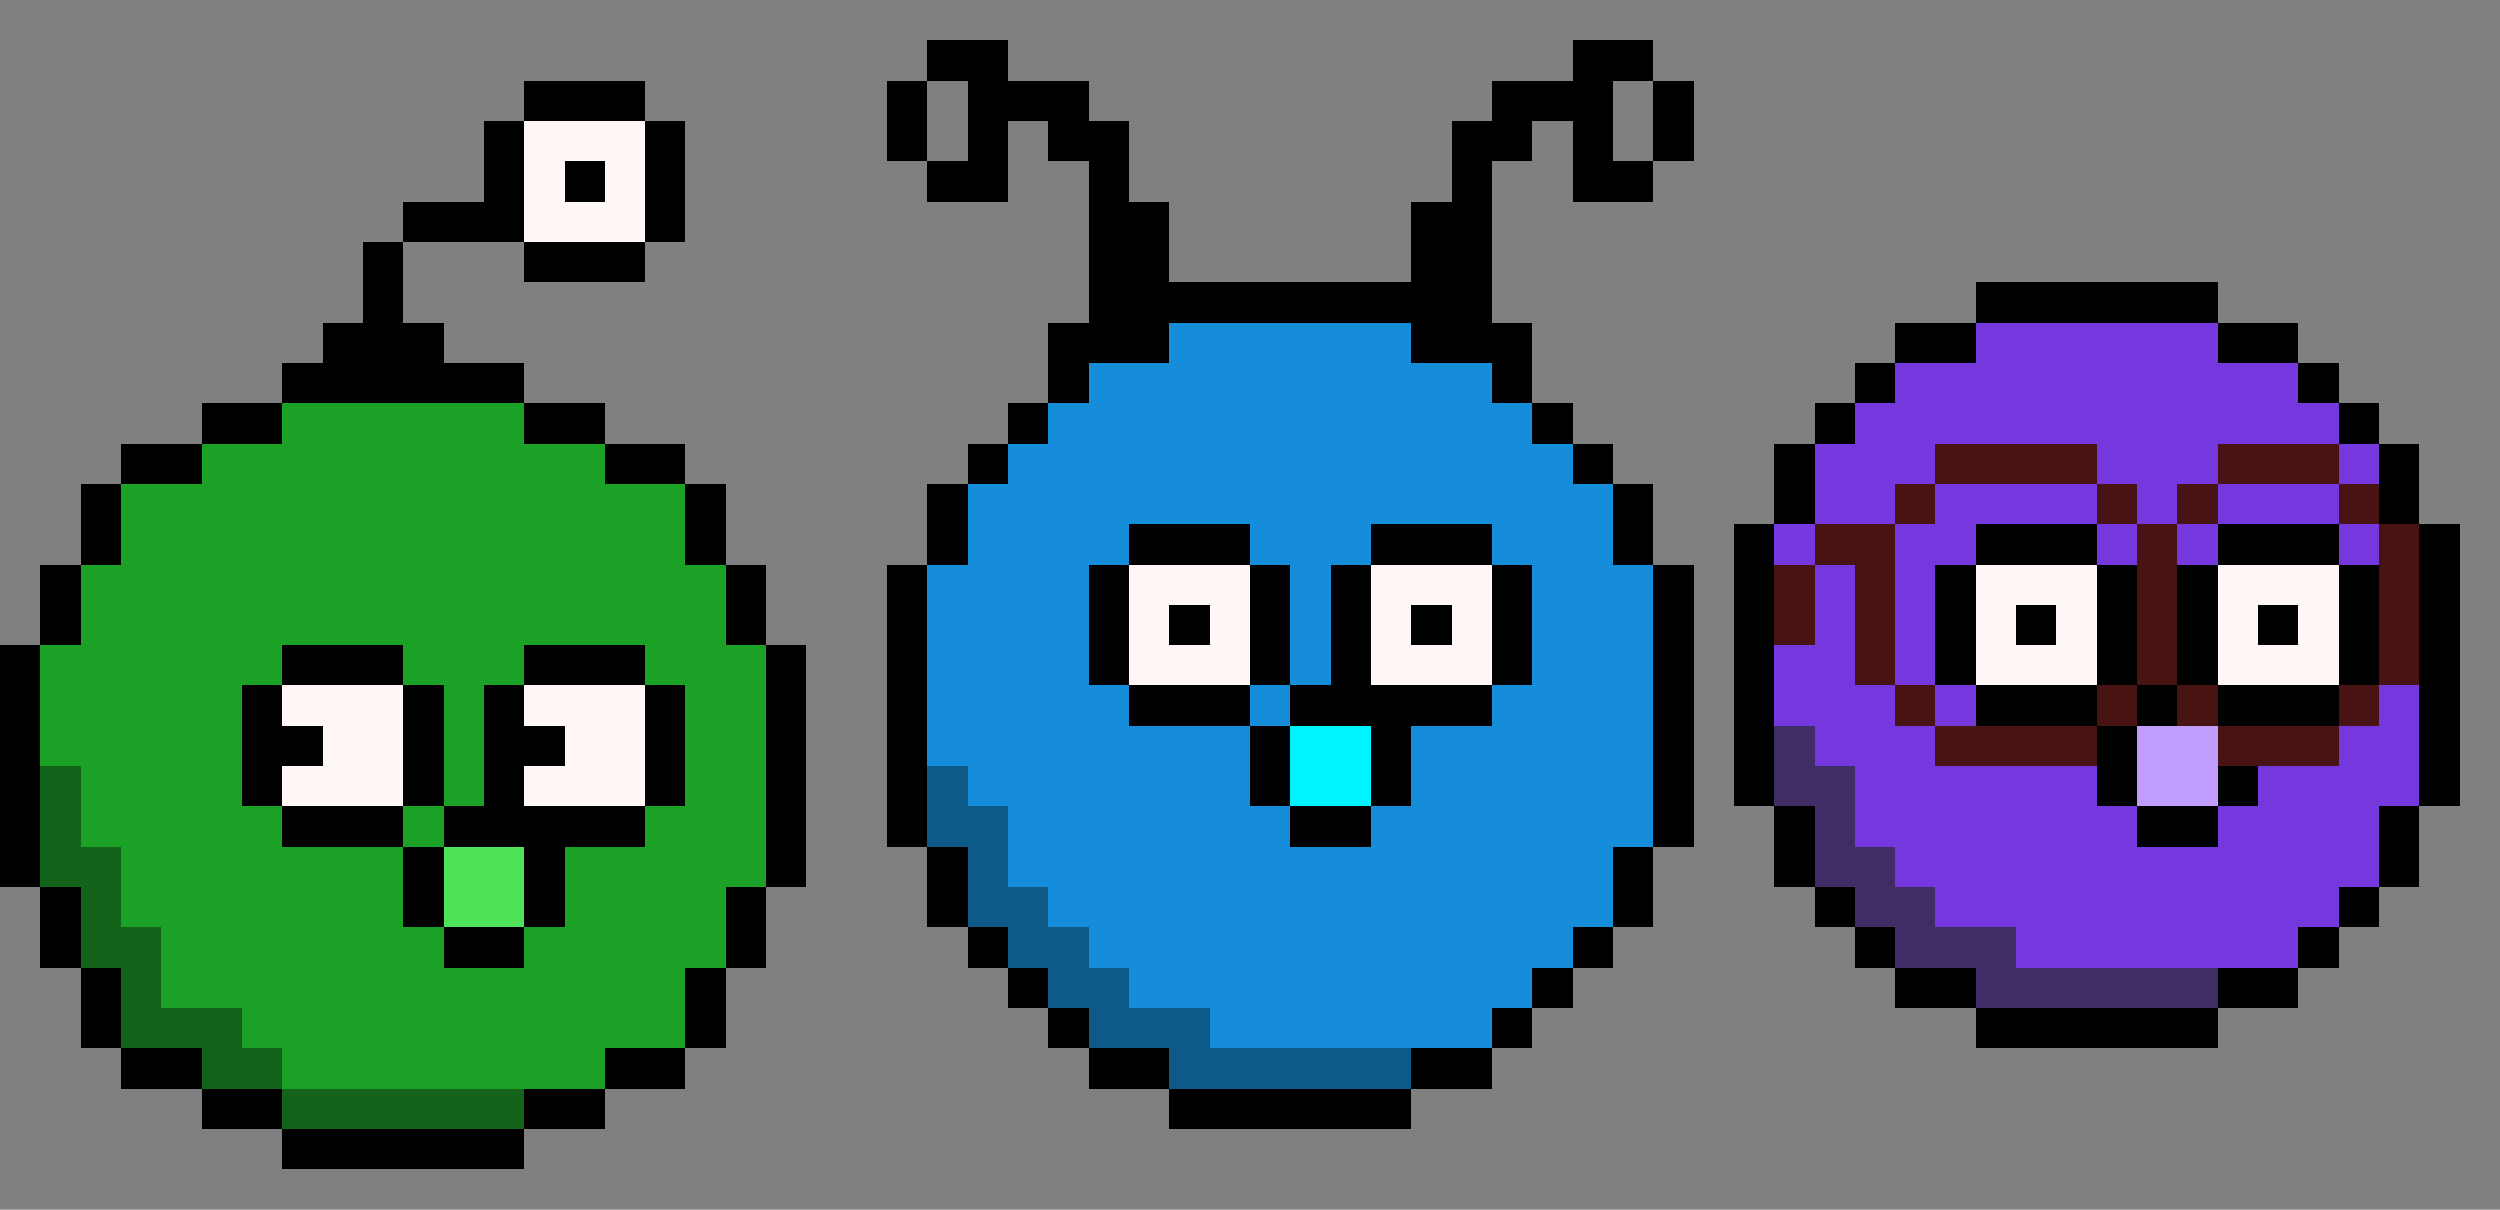 <svg xmlns="http://www.w3.org/2000/svg" viewBox="0 -0.5 62 30" shape-rendering="crispEdges">
<rect x="0" y="-0.5" width="62" height="30" fill="#808080" stroke="none"/>
<path stroke="#000000" d="M23 1h2M39 1h2M13 2h3M22 2h1M24 2h3M37 2h3M41 2h1M12 3h1M16 3h1M22 3h1M24 3h1M26 3h2M36 3h2M39 3h1M41 3h1M12 4h1M14 4h1M16 4h1M23 4h2M27 4h1M36 4h1M39 4h2M10 5h3M16 5h1M27 5h2M35 5h2M9 6h1M13 6h3M27 6h2M35 6h2M9 7h1M27 7h10M49 7h6M8 8h3M26 8h3M35 8h3M47 8h2M55 8h2M7 9h6M26 9h1M37 9h1M46 9h1M57 9h1M5 10h2M13 10h2M25 10h1M38 10h1M45 10h1M58 10h1M3 11h2M15 11h2M24 11h1M39 11h1M44 11h1M59 11h1M2 12h1M17 12h1M23 12h1M40 12h1M44 12h1M59 12h1M2 13h1M17 13h1M23 13h1M28 13h3M34 13h3M40 13h1M43 13h1M49 13h3M55 13h3M60 13h1M1 14h1M18 14h1M22 14h1M27 14h1M31 14h1M33 14h1M37 14h1M41 14h1M43 14h1M48 14h1M52 14h1M54 14h1M58 14h1M60 14h1M1 15h1M18 15h1M22 15h1M27 15h1M29 15h1M31 15h1M33 15h1M35 15h1M37 15h1M41 15h1M43 15h1M48 15h1M50 15h1M52 15h1M54 15h1M56 15h1M58 15h1M60 15h1M0 16h1M7 16h3M13 16h3M19 16h1M22 16h1M27 16h1M31 16h1M33 16h1M37 16h1M41 16h1M43 16h1M48 16h1M52 16h1M54 16h1M58 16h1M60 16h1M0 17h1M6 17h1M10 17h1M12 17h1M16 17h1M19 17h1M22 17h1M28 17h3M32 17h5M41 17h1M43 17h1M49 17h3M53 17h1M55 17h3M60 17h1M0 18h1M6 18h2M10 18h1M12 18h2M16 18h1M19 18h1M22 18h1M31 18h1M34 18h1M41 18h1M43 18h1M52 18h1M60 18h1M0 19h1M6 19h1M10 19h1M12 19h1M16 19h1M19 19h1M22 19h1M31 19h1M34 19h1M41 19h1M43 19h1M52 19h1M55 19h1M60 19h1M0 20h1M7 20h3M11 20h5M19 20h1M22 20h1M32 20h2M41 20h1M44 20h1M53 20h2M59 20h1M0 21h1M10 21h1M13 21h1M19 21h1M23 21h1M40 21h1M44 21h1M59 21h1M1 22h1M10 22h1M13 22h1M18 22h1M23 22h1M40 22h1M45 22h1M58 22h1M1 23h1M11 23h2M18 23h1M24 23h1M39 23h1M46 23h1M57 23h1M2 24h1M17 24h1M25 24h1M38 24h1M47 24h2M55 24h2M2 25h1M17 25h1M26 25h1M37 25h1M49 25h6M3 26h2M15 26h2M27 26h2M35 26h2M5 27h2M13 27h2M29 27h6M7 28h6" />
<path stroke="#fff6f6" d="M13 3h3M13 4h1M15 4h1M13 5h3M28 14h3M34 14h3M49 14h3M55 14h3M28 15h1M30 15h1M34 15h1M36 15h1M49 15h1M51 15h1M55 15h1M57 15h1M28 16h3M34 16h3M49 16h3M55 16h3M7 17h3M13 17h3M8 18h2M14 18h2M7 19h3M13 19h3" />
<path stroke="#158ddb" d="M29 8h6M27 9h10M26 10h12M25 11h14M24 12h16M24 13h4M31 13h3M37 13h3M23 14h4M32 14h1M38 14h3M23 15h4M32 15h1M38 15h3M23 16h4M32 16h1M38 16h3M23 17h5M31 17h1M37 17h4M23 18h8M35 18h6M24 19h7M35 19h6M25 20h7M34 20h7M25 21h15M26 22h14M27 23h12M28 24h10M30 25h7" />
<path stroke="#7538df" d="M49 8h6M47 9h10M46 10h12M45 11h3M52 11h3M58 11h1M45 12h2M48 12h4M53 12h1M55 12h3M44 13h1M47 13h2M52 13h1M54 13h1M58 13h1M45 14h1M47 14h1M45 15h1M47 15h1M44 16h2M47 16h1M44 17h3M48 17h1M59 17h1M45 18h3M58 18h2M46 19h6M56 19h4M46 20h7M55 20h4M47 21h12M48 22h10M50 23h7" />
<path stroke="#1ba125" d="M7 10h6M5 11h10M3 12h14M3 13h14M2 14h16M2 15h16M1 16h6M10 16h3M16 16h3M1 17h5M11 17h1M17 17h2M1 18h5M11 18h1M17 18h2M2 19h4M11 19h1M17 19h2M2 20h5M10 20h1M16 20h3M3 21h7M14 21h5M3 22h7M14 22h4M4 23h7M13 23h5M4 24h13M6 25h11M7 26h8" />
<path stroke="#471313" d="M48 11h4M55 11h3M47 12h1M52 12h1M54 12h1M58 12h1M45 13h2M53 13h1M59 13h1M44 14h1M46 14h1M53 14h1M59 14h1M44 15h1M46 15h1M53 15h1M59 15h1M46 16h1M53 16h1M59 16h1M47 17h1M52 17h1M54 17h1M58 17h1M48 18h4M55 18h3" />
<path stroke="#00f4ff" d="M32 18h2M32 19h2" />
<path stroke="#412d65" d="M44 18h1M44 19h2M45 20h1M45 21h2M46 22h2M47 23h3M49 24h6" />
<path stroke="#c09cff" d="M53 18h2M53 19h2" />
<path stroke="#14631a" d="M1 19h1M1 20h1M1 21h2M2 22h1M2 23h2M3 24h1M3 25h3M5 26h2M7 27h6" />
<path stroke="#0c5a85" d="M23 19h1M23 20h2M24 21h1M24 22h2M25 23h2M26 24h2M27 25h3M29 26h6" />
<path stroke="#4ee359" d="M11 21h2M11 22h2" />
</svg>
